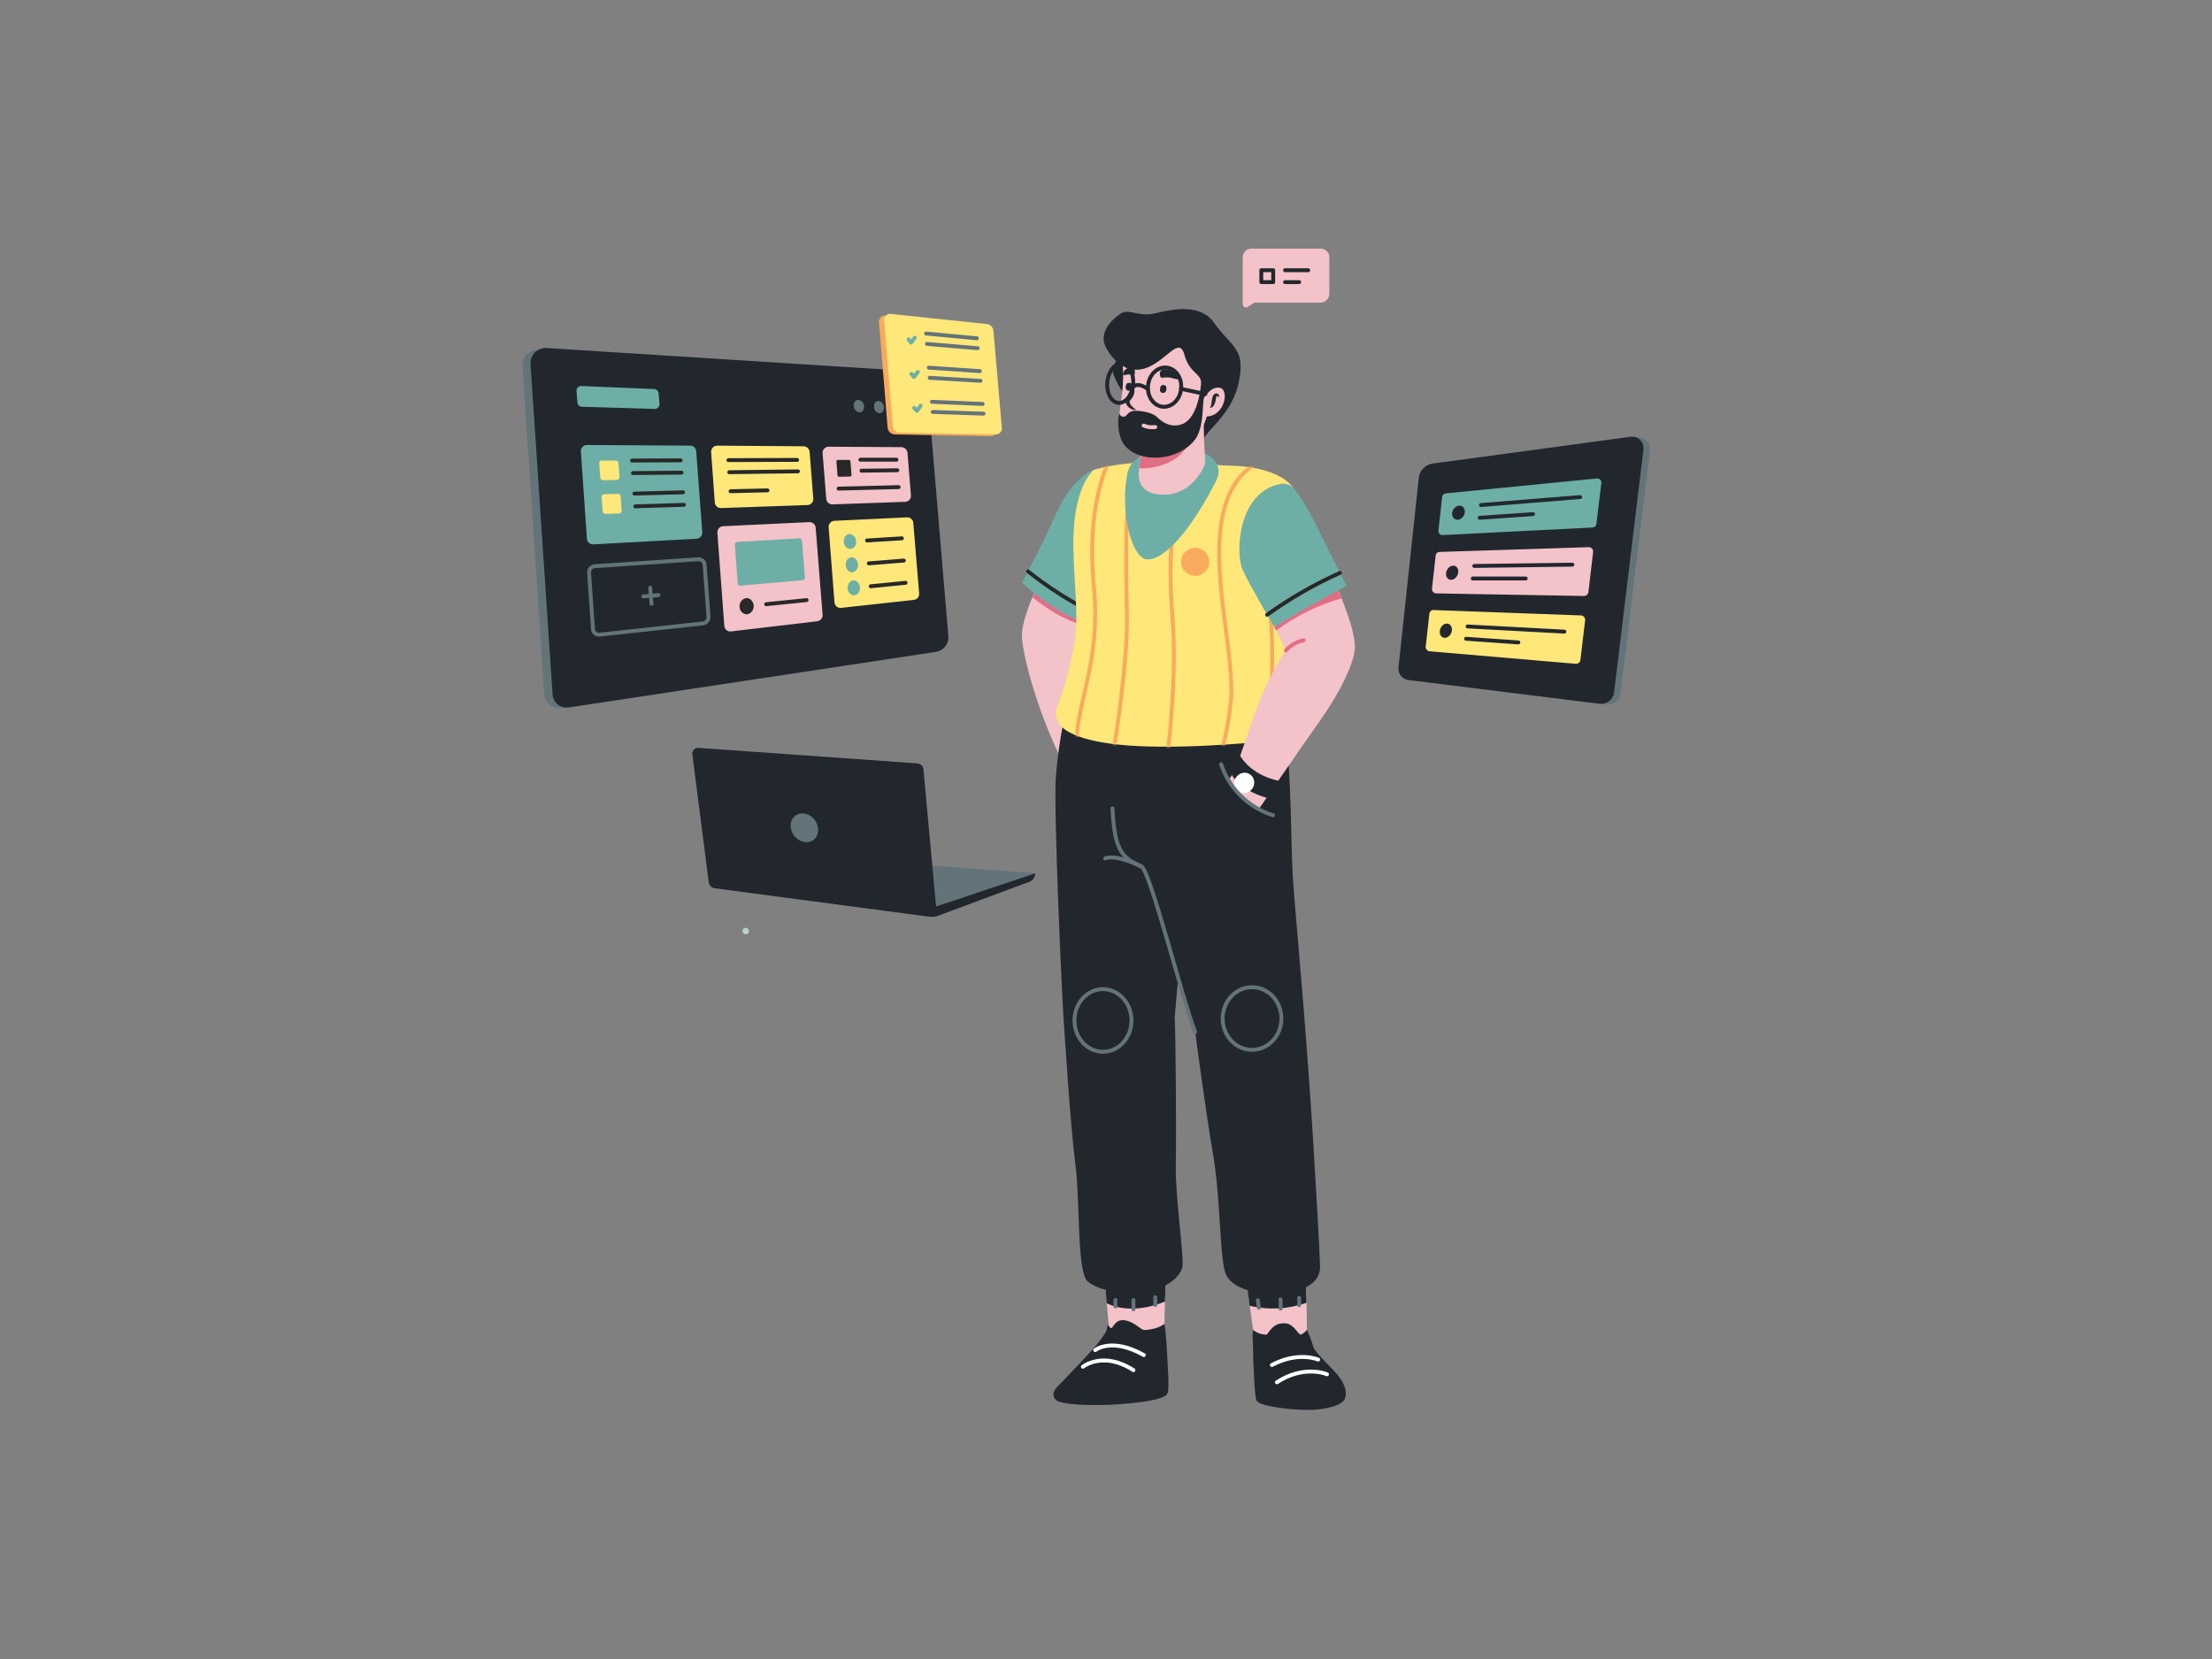 <svg width="1024" height="768" viewBox="0 0 1024 768" fill="none" xmlns="http://www.w3.org/2000/svg">
<rect x="0" y="0" width="1024" height="768" fill="#808080" stroke="none"/>
<path d="M345.2 432.5C346.028 432.5 346.7 431.828 346.7 431C346.7 430.172 346.028 429.5 345.2 429.5C344.372 429.5 343.7 430.172 343.7 431C343.7 431.828 344.372 432.5 345.2 432.5Z" fill="#B8D8C7"/>
<path d="M434.3 423.8L476.5 408.1C477.288 407.794 477.967 407.259 478.448 406.564C478.929 405.869 479.191 405.045 479.2 404.2L395.4 398.2L408.3 421.4L430.1 424.3C431.52 424.487 432.964 424.315 434.3 423.8Z" fill="#63737A"/>
<path d="M328.1 408.5L320.5 349.2C320.453 348.812 320.491 348.418 320.612 348.046C320.733 347.674 320.934 347.334 321.201 347.048C321.468 346.762 321.794 346.538 322.157 346.391C322.519 346.245 322.909 346.18 323.3 346.2L424.7 353.4C425.427 353.447 426.112 353.757 426.628 354.272C427.143 354.788 427.453 355.473 427.5 356.2L433.5 421.5C433.54 421.899 433.489 422.303 433.35 422.68C433.212 423.056 432.99 423.397 432.702 423.676C432.413 423.955 432.065 424.165 431.684 424.29C431.303 424.416 430.898 424.453 430.5 424.4L330.7 411.2C330.037 411.083 329.427 410.759 328.96 410.274C328.493 409.789 328.192 409.167 328.1 408.5Z" fill="#22272E"/>
<path d="M479.2 404.3C479.205 405.149 478.949 405.978 478.466 406.676C477.983 407.374 477.296 407.906 476.5 408.2L434.3 423.9C433.253 424.316 432.124 424.487 431 424.4C429.941 423.544 429.059 422.491 428.4 421.3L479.2 404.3Z" fill="#22272E"/>
<path d="M376.539 388.839C379.205 386.871 379.505 382.754 377.208 379.644C374.912 376.534 370.89 375.608 368.224 377.577C365.558 379.545 365.258 383.662 367.555 386.772C369.851 389.882 373.874 390.808 376.539 388.839Z" fill="#63737A"/>
<path d="M611.3 140.1H580.7L577.6 142.1C577.371 142.248 577.107 142.331 576.835 142.339C576.562 142.348 576.293 142.281 576.056 142.147C575.819 142.013 575.623 141.817 575.49 141.579C575.357 141.342 575.291 141.072 575.3 140.8V119.1C575.3 118.039 575.721 117.022 576.472 116.272C577.222 115.521 578.239 115.1 579.3 115.1H611.4C612.461 115.1 613.478 115.521 614.228 116.272C614.979 117.022 615.4 118.039 615.4 119.1V136C615.38 137.081 614.941 138.112 614.176 138.876C613.412 139.641 612.381 140.08 611.3 140.1Z" fill="#F4C2C9"/>
<path d="M594.9 125.1H605.6" stroke="#22272E" stroke-width="1.8" stroke-linecap="round" stroke-linejoin="round"/>
<path d="M594.9 130.6H601.4" stroke="#22272E" stroke-width="1.8" stroke-linecap="round" stroke-linejoin="round"/>
<path d="M589.4 125.1H583.9V130.6H589.4V125.1Z" stroke="#22272E" stroke-width="1.8" stroke-linecap="round" stroke-linejoin="round"/>
<path d="M428.5 302L259.5 327.6C258.608 327.738 257.696 327.689 256.824 327.456C255.952 327.223 255.137 326.812 254.432 326.248C253.727 325.684 253.147 324.979 252.728 324.179C252.309 323.379 252.061 322.501 252 321.6L241.9 169.4C241.83 168.41 241.974 167.417 242.321 166.488C242.668 165.558 243.211 164.714 243.913 164.013C244.614 163.311 245.458 162.768 246.388 162.421C247.317 162.074 248.31 161.93 249.3 162L418.6 172.8C420.152 172.897 421.619 173.545 422.737 174.626C423.855 175.708 424.551 177.152 424.7 178.7L434.4 294.6C434.507 296.345 433.963 298.068 432.874 299.435C431.784 300.802 430.225 301.716 428.5 302Z" fill="#63737A"/>
<path d="M433.1 301.8L263.3 327.5C262.408 327.638 261.496 327.589 260.624 327.356C259.752 327.123 258.937 326.712 258.232 326.148C257.527 325.584 256.947 324.879 256.528 324.079C256.109 323.279 255.861 322.401 255.8 321.5L245.6 168.6C245.525 167.596 245.668 166.588 246.019 165.644C246.369 164.7 246.919 163.843 247.631 163.131C248.343 162.419 249.2 161.869 250.144 161.519C251.088 161.168 252.096 161.025 253.1 161.1L423.1 171.9C424.667 172.003 426.145 172.665 427.265 173.766C428.385 174.868 429.071 176.335 429.2 177.9L439 294.3C439.195 296.074 438.687 297.854 437.583 299.256C436.48 300.659 434.87 301.572 433.1 301.8Z" fill="#22272E"/>
<path d="M322.4 249.4L274.6 252C273.872 252.033 273.161 251.779 272.619 251.293C272.076 250.807 271.746 250.127 271.7 249.4L268.9 209C268.878 208.617 268.934 208.234 269.065 207.873C269.195 207.513 269.398 207.182 269.659 206.902C269.921 206.622 270.237 206.397 270.587 206.242C270.938 206.087 271.317 206.005 271.7 206L319.5 206.3C320.212 206.288 320.901 206.553 321.423 207.037C321.944 207.522 322.259 208.189 322.3 208.9L325.1 246.4C325.124 246.775 325.073 247.152 324.95 247.507C324.827 247.862 324.634 248.189 324.382 248.469C324.13 248.748 323.825 248.975 323.485 249.135C323.145 249.295 322.776 249.385 322.4 249.4Z" fill="#6DAFA7"/>
<path d="M373.8 233.8L333.8 235.2C333.072 235.233 332.361 234.979 331.819 234.493C331.276 234.007 330.946 233.327 330.9 232.6L329.2 209.3C329.178 208.917 329.235 208.534 329.365 208.173C329.495 207.813 329.698 207.482 329.959 207.202C330.221 206.922 330.537 206.697 330.887 206.542C331.238 206.387 331.617 206.305 332 206.3L372 206.6C372.703 206.62 373.374 206.895 373.889 207.374C374.404 207.852 374.728 208.501 374.8 209.2L376.5 230.8C376.533 231.177 376.488 231.557 376.368 231.916C376.248 232.275 376.055 232.605 375.802 232.887C375.549 233.168 375.24 233.394 374.896 233.552C374.552 233.709 374.178 233.793 373.8 233.8Z" fill="#FFE779"/>
<path d="M419.1 232.3L385.4 233.5C384.672 233.533 383.961 233.279 383.419 232.793C382.876 232.307 382.546 231.627 382.5 230.9L380.8 209.8C380.778 209.417 380.835 209.034 380.965 208.673C381.095 208.313 381.298 207.982 381.559 207.702C381.821 207.422 382.137 207.197 382.487 207.042C382.838 206.887 383.217 206.805 383.6 206.8L417.3 207C418.003 207.02 418.674 207.295 419.189 207.774C419.704 208.252 420.028 208.901 420.1 209.6L421.7 229.3C421.737 229.67 421.698 230.043 421.586 230.398C421.474 230.752 421.29 231.08 421.047 231.36C420.803 231.641 420.505 231.87 420.17 232.031C419.836 232.193 419.471 232.284 419.1 232.3Z" fill="#F4C2C9"/>
<path d="M325.4 288.6L277.6 293.8C277.223 293.846 276.841 293.814 276.478 293.706C276.114 293.598 275.777 293.416 275.486 293.173C275.195 292.929 274.958 292.628 274.788 292.289C274.619 291.949 274.521 291.579 274.5 291.2L272.7 265.1C272.663 264.361 272.913 263.637 273.398 263.078C273.882 262.519 274.564 262.169 275.3 262.1L323.2 258.9C323.568 258.873 323.938 258.919 324.288 259.035C324.638 259.151 324.962 259.335 325.24 259.576C325.519 259.818 325.747 260.112 325.912 260.442C326.077 260.773 326.175 261.132 326.2 261.5L328 285.6C328.007 286.331 327.746 287.039 327.267 287.592C326.788 288.144 326.124 288.503 325.4 288.6Z" stroke="#63737A" stroke-width="1.8" stroke-linecap="round" stroke-linejoin="round"/>
<path d="M378.3 287.6L338.4 292.3C338.023 292.346 337.641 292.314 337.278 292.206C336.914 292.098 336.577 291.916 336.286 291.673C335.995 291.429 335.758 291.128 335.588 290.789C335.419 290.449 335.32 290.079 335.3 289.7L332.1 246.6C332.048 245.858 332.292 245.125 332.78 244.562C333.267 244 333.958 243.654 334.7 243.6L374.7 241.7C375.428 241.667 376.139 241.921 376.681 242.407C377.224 242.893 377.554 243.573 377.6 244.3L380.8 284.6C380.843 285.324 380.609 286.038 380.145 286.595C379.68 287.153 379.02 287.512 378.3 287.6Z" fill="#F4C2C9"/>
<path d="M370 249.2L341.3 250.9C341.138 250.899 340.977 250.934 340.829 251.002C340.682 251.07 340.551 251.169 340.446 251.293C340.341 251.417 340.265 251.562 340.222 251.719C340.18 251.876 340.172 252.04 340.2 252.2L341.5 270C341.507 270.16 341.547 270.316 341.618 270.46C341.688 270.603 341.788 270.731 341.91 270.834C342.032 270.937 342.174 271.014 342.327 271.06C342.48 271.106 342.641 271.119 342.8 271.1L371.5 268.6C371.66 268.593 371.816 268.553 371.96 268.482C372.103 268.412 372.231 268.313 372.334 268.19C372.437 268.068 372.514 267.926 372.56 267.773C372.606 267.62 372.619 267.459 372.6 267.3L371.3 250.3C371.238 249.998 371.076 249.725 370.84 249.526C370.604 249.326 370.309 249.212 370 249.2Z" fill="#6DAFA7"/>
<path d="M423.1 277.7L389.4 281.4C389.023 281.446 388.641 281.414 388.278 281.306C387.914 281.198 387.577 281.016 387.286 280.773C386.995 280.529 386.758 280.228 386.588 279.889C386.419 279.549 386.32 279.179 386.3 278.8L383.6 244.1C383.548 243.358 383.792 242.625 384.28 242.062C384.767 241.5 385.458 241.154 386.2 241.1L419.9 239.5C420.628 239.467 421.339 239.721 421.881 240.207C422.424 240.693 422.754 241.373 422.8 242.1L425.5 274.7C425.542 275.055 425.512 275.415 425.414 275.758C425.316 276.102 425.15 276.422 424.927 276.701C424.703 276.98 424.427 277.212 424.113 277.384C423.8 277.555 423.455 277.663 423.1 277.7Z" fill="#FFE779"/>
<path d="M301 272.1L301.6 279.5" stroke="#63737A" stroke-width="1.8" stroke-linecap="round" stroke-linejoin="round"/>
<path d="M297.8 276.1L304.8 275.5" stroke="#63737A" stroke-width="1.8" stroke-linecap="round" stroke-linejoin="round"/>
<path d="M348.9 280.3C348.7 278.3 347.2 276.7 345.4 276.9C344.465 277.06 343.63 277.577 343.07 278.342C342.51 279.108 342.27 280.061 342.4 281C342.408 281.461 342.507 281.916 342.694 282.339C342.88 282.761 343.148 283.142 343.484 283.458C343.819 283.775 344.215 284.022 344.647 284.183C345.079 284.345 345.539 284.419 346 284.4C346.891 284.171 347.672 283.633 348.203 282.882C348.734 282.131 348.981 281.216 348.9 280.3Z" fill="#282828"/>
<path d="M354.7 279.7L373.4 277.8" stroke="#282828" stroke-width="1.8" stroke-linecap="round" stroke-linejoin="round"/>
<path d="M396.3 250.5C396.285 249.663 395.96 248.862 395.387 248.252C394.814 247.642 394.034 247.267 393.2 247.2C391.6 247.3 390.5 248.9 390.6 250.8C390.7 252.7 392.1 254.2 393.7 254.1C395.3 254 396.5 252.4 396.3 250.5Z" fill="#6DAFA7"/>
<path d="M401.4 250.2L417.5 249.2" stroke="#282828" stroke-width="1.8" stroke-linecap="round" stroke-linejoin="round"/>
<path d="M397.2 261.2C397 259.3 395.7 257.9 394.1 258C392.5 258.1 391.4 259.8 391.5 261.7C391.6 263.6 393.1 265.1 394.6 264.9C395.431 264.746 396.169 264.273 396.656 263.581C397.142 262.889 397.337 262.034 397.2 261.2Z" fill="#6DAFA7"/>
<path d="M402.2 260.8L418.4 259.5" stroke="#282828" stroke-width="1.8" stroke-linecap="round" stroke-linejoin="round"/>
<path d="M398.1 271.9C397.9 270 396.6 268.6 395 268.7C393.4 268.8 392.3 270.5 392.4 272.4C392.5 274.3 394 275.7 395.5 275.6C396.322 275.428 397.048 274.95 397.53 274.263C398.013 273.576 398.217 272.731 398.1 271.9Z" fill="#6DAFA7"/>
<path d="M403.1 271.4L419.2 269.8" stroke="#282828" stroke-width="1.8" stroke-linecap="round" stroke-linejoin="round"/>
<path d="M285.6 222.2L279.1 222.3C278.803 222.284 278.522 222.166 278.303 221.965C278.084 221.765 277.941 221.494 277.9 221.2L277.4 214.4C277.394 214.241 277.422 214.082 277.48 213.934C277.538 213.786 277.626 213.652 277.739 213.539C277.852 213.426 277.986 213.338 278.134 213.28C278.282 213.222 278.441 213.194 278.6 213.2H285.1C285.397 213.216 285.678 213.334 285.897 213.535C286.116 213.735 286.259 214.006 286.3 214.3L286.8 221C286.762 221.305 286.624 221.589 286.406 221.806C286.189 222.024 285.905 222.162 285.6 222.2Z" fill="#FFE779"/>
<path d="M292.6 213.2L315.1 213.1" stroke="#282828" stroke-width="1.8" stroke-linecap="round" stroke-linejoin="round"/>
<path d="M293 219L315.5 218.8" stroke="#282828" stroke-width="1.8" stroke-linecap="round" stroke-linejoin="round"/>
<path d="M393.5 220.6L388.4 220.7C388.238 220.677 388.087 220.608 387.963 220.502C387.839 220.395 387.748 220.256 387.7 220.1L387.2 213.6C387.197 213.507 387.213 213.415 387.248 213.329C387.282 213.243 387.333 213.164 387.399 213.099C387.464 213.033 387.543 212.982 387.629 212.948C387.715 212.913 387.807 212.897 387.9 212.9H393C393.162 212.923 393.313 212.992 393.437 213.098C393.561 213.205 393.652 213.344 393.7 213.5L394.2 219.9C394.188 220.082 394.111 220.253 393.982 220.382C393.853 220.511 393.682 220.588 393.5 220.6Z" fill="#282828"/>
<path d="M398.3 212.8H415" stroke="#282828" stroke-width="1.8" stroke-linecap="round" stroke-linejoin="round"/>
<path d="M398.8 217.9L415.4 217.7" stroke="#282828" stroke-width="1.8" stroke-linecap="round" stroke-linejoin="round"/>
<path d="M388.2 226.2L416 225.5" stroke="#282828" stroke-width="1.8" stroke-linecap="round" stroke-linejoin="round"/>
<path d="M286.7 237.7L280.2 237.9C279.898 237.901 279.607 237.788 279.385 237.585C279.163 237.381 279.025 237.101 279 236.8L278.5 230C278.491 229.848 278.512 229.696 278.562 229.553C278.613 229.41 278.692 229.278 278.795 229.166C278.898 229.054 279.022 228.964 279.16 228.901C279.298 228.838 279.448 228.804 279.6 228.8L286.1 228.6C286.397 228.616 286.678 228.734 286.897 228.935C287.116 229.135 287.259 229.406 287.3 229.7L287.8 236.4C287.82 236.717 287.716 237.029 287.511 237.271C287.306 237.513 287.016 237.667 286.7 237.7Z" fill="#FFE779"/>
<path d="M293.7 228.5L316.2 227.9" stroke="#282828" stroke-width="1.8" stroke-linecap="round" stroke-linejoin="round"/>
<path d="M294.1 234.4L316.6 233.7" stroke="#282828" stroke-width="1.8" stroke-linecap="round" stroke-linejoin="round"/>
<path d="M303.1 189.3L269.4 188.3C268.864 188.287 268.353 188.074 267.964 187.705C267.576 187.335 267.34 186.834 267.3 186.3L266.9 181C266.876 180.7 266.915 180.399 267.016 180.116C267.117 179.832 267.276 179.574 267.484 179.356C267.692 179.139 267.943 178.968 268.222 178.855C268.5 178.742 268.8 178.689 269.1 178.7L302.8 180.1C303.336 180.113 303.847 180.326 304.236 180.695C304.624 181.065 304.86 181.566 304.9 182.1L305.3 187C305.316 187.298 305.272 187.596 305.168 187.876C305.065 188.156 304.905 188.411 304.699 188.627C304.492 188.843 304.244 189.014 303.969 189.129C303.694 189.245 303.398 189.303 303.1 189.3Z" fill="#6DAFA7"/>
<path d="M337.2 213L369 212.9" stroke="#282828" stroke-width="1.8" stroke-linecap="round" stroke-linejoin="round"/>
<path d="M337.6 218.6L369.4 218.2" stroke="#282828" stroke-width="1.8" stroke-linecap="round" stroke-linejoin="round"/>
<path d="M338.2 227.4L355.3 227" stroke="#282828" stroke-width="1.8" stroke-linecap="round" stroke-linejoin="round"/>
<path d="M418.1 188.8C418.086 188.101 417.829 187.429 417.373 186.899C416.916 186.37 416.289 186.016 415.6 185.9C414.4 185.8 413.4 187.1 413.6 188.6C413.582 189.308 413.828 189.996 414.291 190.532C414.753 191.068 415.398 191.413 416.1 191.5C417.3 191.6 418.2 190.3 418.1 188.8Z" fill="#63737A"/>
<path d="M409.2 188.5C409.198 187.798 408.945 187.119 408.487 186.587C408.028 186.055 407.394 185.705 406.7 185.6C405.4 185.5 404.5 186.8 404.6 188.4C404.603 189.118 404.869 189.81 405.348 190.345C405.828 190.879 406.487 191.219 407.2 191.3C408.4 191.3 409.3 190 409.2 188.5Z" fill="#63737A"/>
<path d="M400 188.1C399.98 187.376 399.711 186.682 399.236 186.135C398.762 185.588 398.113 185.222 397.4 185.1C396.1 185 395.1 186.3 395.2 187.9C395.22 188.624 395.489 189.318 395.964 189.865C396.438 190.412 397.087 190.778 397.8 190.9C399.2 191 400.1 189.7 400 188.1Z" fill="#63737A"/>
<path d="M458.7 201.9L414.3 201.1C413.432 201.102 412.596 200.771 411.964 200.176C411.332 199.581 410.951 198.767 410.9 197.9L406.9 149C406.875 148.613 406.933 148.225 407.07 147.861C407.207 147.498 407.42 147.168 407.694 146.894C407.968 146.62 408.298 146.407 408.661 146.27C409.025 146.133 409.413 146.075 409.8 146.1L454.4 150.8C455.213 150.877 455.972 151.242 456.54 151.828C457.109 152.415 457.449 153.185 457.5 154L461.4 198.9C461.441 199.279 461.401 199.662 461.284 200.024C461.167 200.386 460.975 200.72 460.72 201.003C460.465 201.286 460.154 201.512 459.806 201.667C459.458 201.821 459.081 201.901 458.7 201.9Z" fill="#F8AB5D"/>
<path d="M461.1 201.1L416.7 200.3C415.832 200.302 414.996 199.971 414.364 199.376C413.732 198.781 413.351 197.967 413.3 197.1L409.3 148.2C409.275 147.813 409.333 147.425 409.47 147.061C409.607 146.698 409.82 146.368 410.094 146.094C410.368 145.82 410.698 145.607 411.061 145.47C411.425 145.333 411.813 145.275 412.2 145.3L456.8 150C457.613 150.077 458.372 150.442 458.94 151.028C459.509 151.615 459.849 152.385 459.9 153.2L463.8 198.1C463.831 198.477 463.786 198.856 463.665 199.214C463.544 199.573 463.351 199.903 463.099 200.184C462.846 200.465 462.538 200.691 462.194 200.849C461.85 201.006 461.478 201.092 461.1 201.1Z" fill="#FFE779"/>
<path d="M428.7 154.4L452.2 156.6" stroke="#63737A" stroke-width="1.8" stroke-linecap="round" stroke-linejoin="round"/>
<path d="M429.1 159.2L452.6 161.2" stroke="#63737A" stroke-width="1.8" stroke-linecap="round" stroke-linejoin="round"/>
<path d="M430 170.2L453.6 171.8" stroke="#63737A" stroke-width="1.8" stroke-linecap="round" stroke-linejoin="round"/>
<path d="M430.4 174.9L453.9 176.3" stroke="#63737A" stroke-width="1.8" stroke-linecap="round" stroke-linejoin="round"/>
<path d="M431.4 186L454.9 187" stroke="#63737A" stroke-width="1.8" stroke-linecap="round" stroke-linejoin="round"/>
<path d="M431.8 190.7L455.3 191.5" stroke="#63737A" stroke-width="1.8" stroke-linecap="round" stroke-linejoin="round"/>
<path d="M420.6 157.1L421.8 158.6L423.5 156.3" stroke="#6DAFA7" stroke-width="1.8" stroke-linecap="round" stroke-linejoin="round"/>
<path d="M421.9 173.1L423.1 174.5L424.9 172.2" stroke="#6DAFA7" stroke-width="1.8" stroke-linecap="round" stroke-linejoin="round"/>
<path d="M423.2 188.8L424.5 190.2L426.2 187.8" stroke="#6DAFA7" stroke-width="1.8" stroke-linecap="round" stroke-linejoin="round"/>
<path d="M479.8 272.2C479.8 272.2 473.6 285.1 473.1 293.3C472.6 301.5 481.3 334.4 495.5 359.5C495.5 359.5 508.9 355.1 508.9 351C508.9 346.9 501 298.4 501.5 297C502 295.6 507.5 285.3 507.5 280.9C507.5 276.5 481.9 267.4 479.8 272.2Z" fill="#F4C2C9"/>
<path d="M507.5 280.9C507.5 276.5 482 267.4 479.9 272.2C479.9 272.2 479.1 274 478 276.6C486.1 282.9 494.8 288.3 504.7 290.1C506.1 286.9 507.5 283.1 507.5 280.9Z" fill="#E26E85"/>
<path d="M506.4 217.4C506.4 217.4 496.4 220.8 488.8 238C481.2 255.2 473.1 269.6 473.1 269.6C473.1 269.6 485.6 282 501.6 288.3C517.6 294.8 518.2 219 506.4 217.4Z" fill="#6DAFA7"/>
<path d="M475.9 264.5C475.9 264.5 493 278.5 508.9 284.6" stroke="#282828" stroke-width="1.8" stroke-linecap="round" stroke-linejoin="round"/>
<path d="M539.8 590.4C539.8 590.4 538.9 611.4 539.1 613.4C539.3 615.4 532.1 619.7 523.2 619.4C514.3 619.1 513.5 616.5 513.5 616.5C513.5 616.5 511.5 593.8 511.3 590.6C511.1 587.4 538 586.1 539.8 590.4Z" fill="#F4C2C9"/>
<path d="M539.3 602.5C539.5 596.5 539.8 590.4 539.8 590.4C538 586.1 511.1 587.4 511.3 590.6C511.4 592.1 511.9 597.7 512.3 603.3C520.2 607.2 530.6 606.2 539.3 602.5Z" fill="#22272E"/>
<path d="M539.1 612.8C539.1 612.8 539.9 618.7 540.2 625.1C540.5 631.5 541.5 643.2 540.4 645.2C539.3 647.2 533.2 648.9 518.9 650C504.6 651.1 491.4 650.1 489.1 648.3C486.8 646.5 487.5 643.8 489.7 641.7C491.9 639.6 500.6 630.3 504.2 626.5C508.9 621.5 512.3 616.4 512.3 615.8C512.6 613.4 513.1 613.4 513.1 613.4C513.1 613.4 513.7 614.9 514.5 614.8C515.3 614.7 516.4 610.2 521.2 611.3C526 612.4 528 615.7 529.8 615.7C531.6 615.7 536.5 615 539.1 612.8Z" fill="#22272E"/>
<path d="M577.3 594.6C577.3 594.6 580 616.2 580.5 617.5C581 618.8 586 622.4 593.8 622C601.6 621.6 604.6 619.3 604.9 618.8C605.2 618.3 604.7 593.6 604.5 592C604.3 590.4 579.1 590.8 577.3 594.6Z" fill="#F4C2C9"/>
<path d="M604.8 603.1C604.7 597.6 604.5 592.5 604.4 591.8C604.1 590.2 579.1 590.7 577.2 594.5C577.2 594.5 577.8 599.3 578.5 604.5C587.22 606.555 596.347 606.069 604.8 603.1Z" fill="#22272E"/>
<path d="M580.1 615.6C579.884 617.157 579.817 618.731 579.9 620.3C580 621.6 580.1 623.4 580.1 625.6C580.2 630.2 580.6 646.1 581.7 648.4C582.8 650.7 595.4 652.6 604.9 652.7C614.4 652.8 621.4 650.3 622.5 647.7C623.6 645.1 623 641.3 619.7 637.1C616.4 632.9 608.8 626.4 607.9 623.3C607.158 620.654 606.188 618.078 605 615.6C604.314 616.563 603.381 617.322 602.3 617.8C601 618.2 599.1 612.8 595 612.6C590.9 612.4 589.1 614 586.5 617.8C584.163 617.917 581.871 617.129 580.1 615.6Z" fill="#22272E"/>
<path d="M492.4 333.8C490.681 342.252 489.479 350.801 488.8 359.4C487.6 374.1 491.8 465.2 492.4 472.3C493 479.4 495.3 519.9 497.9 539.6C500 555.8 498.5 588.5 503.4 593.1C508.3 597.7 523.3 600.2 532.6 597.7C541.9 595.2 546.2 590.6 547.3 586.8C548.4 583 544 554.1 544.3 539.4C544.6 524.7 544.3 481.3 543.8 471C543.8 471 547.9 418.4 552.8 406.4C557.7 394.4 564.8 350.2 551.2 337.4C537.4 324.6 493.6 331.7 492.4 333.8Z" fill="#22272E"/>
<path d="M514.3 339.6C514.3 339.6 514.2 359.4 515 374.2C515.145 378.699 515.646 383.18 516.5 387.6C519 398 524.4 398.8 528.5 401.2C532.6 403.6 547.3 462.5 553.3 477.8C553.3 477.8 557.9 513 561.5 534C565.1 555 564.5 580.4 567.2 589.1C569.9 597.8 585.7 599.5 593.4 598.8C601.1 598.1 611.4 595.1 611.1 586.1C610.8 577.1 609.3 551.5 608 529.7C606.7 507.9 604.2 475.4 603.6 467.8C603.6 467.8 600.6 431.8 599 413.3C597.4 394.8 598.3 375.9 595.9 344C593.3 312 514.2 321.8 514.3 339.6Z" fill="#22272E"/>
<path d="M515 374.2C515.145 378.699 515.646 383.18 516.5 387.6C519 398 524.4 398.8 528.5 401.2C532.6 403.6 547.3 462.5 553.3 477.8" stroke="#63737A" stroke-width="1.8" stroke-linecap="round" stroke-linejoin="round"/>
<path d="M528.5 401.2C528.5 401.2 516.8 395.2 511.6 397.4" stroke="#63737A" stroke-width="1.8" stroke-linecap="round" stroke-linejoin="round"/>
<path d="M510.6 486.9C517.89 486.9 523.8 480.408 523.8 472.4C523.8 464.392 517.89 457.9 510.6 457.9C503.31 457.9 497.4 464.392 497.4 472.4C497.4 480.408 503.31 486.9 510.6 486.9Z" stroke="#63737A" stroke-width="1.8" stroke-linecap="round" stroke-linejoin="round"/>
<path d="M579.6 486C587.111 486 593.2 479.508 593.2 471.5C593.2 463.492 587.111 457 579.6 457C572.089 457 566 463.492 566 471.5C566 479.508 572.089 486 579.6 486Z" stroke="#63737A" stroke-width="1.8" stroke-linecap="round" stroke-linejoin="round"/>
<path d="M516.4 604.8C516.242 603.806 516.242 602.794 516.4 601.8" stroke="#63737A" stroke-width="1.8" stroke-linecap="round" stroke-linejoin="round"/>
<path d="M524.7 606.1V601.8" stroke="#63737A" stroke-width="1.8" stroke-linecap="round" stroke-linejoin="round"/>
<path d="M534.8 604.1C534.8 604.1 534.9 601.6 534.8 600.5" stroke="#63737A" stroke-width="1.8" stroke-linecap="round" stroke-linejoin="round"/>
<path d="M582.8 605.4C582.8 605.4 582.3 602.7 582.3 601.9" stroke="#63737A" stroke-width="1.8" stroke-linecap="round" stroke-linejoin="round"/>
<path d="M592.8 605.8C592.902 604.368 592.902 602.932 592.8 601.5" stroke="#63737A" stroke-width="1.8" stroke-linecap="round" stroke-linejoin="round"/>
<path d="M601.4 604.2C601.506 603.069 601.506 601.931 601.4 600.8" stroke="#63737A" stroke-width="1.8" stroke-linecap="round" stroke-linejoin="round"/>
<path d="M507 625C507 625 514.6 618.9 529.5 627.3" stroke="white" stroke-width="1.8" stroke-linecap="round" stroke-linejoin="round"/>
<path d="M501.3 632.7C501.3 632.7 510.7 625.2 524.7 634.3" stroke="white" stroke-width="1.8" stroke-linecap="round" stroke-linejoin="round"/>
<path d="M610.2 629.4C610.2 629.4 601.1 625.4 588.8 631.9" stroke="white" stroke-width="1.8" stroke-linecap="round" stroke-linejoin="round"/>
<path d="M614.3 636.2C614.3 636.2 603.8 631.6 591.1 639.9" stroke="white" stroke-width="1.8" stroke-linecap="round" stroke-linejoin="round"/>
<path d="M554.8 213.9C554.8 213.9 559.8 215.4 570.4 215.6C581 215.8 593.1 218.9 597.8 224.8C602.5 230.7 604 274.2 603.3 293.9C602.6 313.6 588.5 342.9 588.5 342.9C588.5 342.9 554.8 346.7 527.2 345.4C499.6 344.1 493 338 491.1 336.1C489.2 334.2 488.1 329.6 489.2 327.6C490.3 325.6 495.7 310.1 497.7 295.2C499.7 280.3 495.5 259.5 497.4 241.2C499.3 222.9 506.4 217.5 506.4 217.5C506.4 217.5 515.3 214.5 530.7 214C538.726 213.555 546.77 213.522 554.8 213.9Z" fill="#FFE779"/>
<mask id="mask0_1_2" style="mask-type:luminance" maskUnits="userSpaceOnUse" x="488" y="213" width="116" height="133">
<path d="M554.8 213.9C554.8 213.9 559.8 215.4 570.4 215.6C581 215.8 593.1 218.9 597.8 224.8C602.5 230.7 604 274.2 603.3 293.9C602.6 313.6 588.5 342.9 588.5 342.9C588.5 342.9 554.8 346.7 527.2 345.4C499.6 344.1 493 338 491.1 336.1C489.2 334.2 488.1 329.6 489.2 327.6C490.3 325.6 495.7 310.1 497.7 295.2C499.7 280.3 495.5 259.5 497.4 241.2C499.3 222.9 506.4 217.5 506.4 217.5C506.4 217.5 515.3 214.5 530.7 214C538.726 213.555 546.77 213.522 554.8 213.9Z" fill="white"/>
</mask>
<g mask="url(#mask0_1_2)">
<path d="M515.2 209.9C515.2 209.9 502.3 229.7 506.4 271.4C510.5 313.1 492.5 334.6 500.7 353.8" stroke="#F8AB5D" stroke-width="1.8" stroke-linecap="round" stroke-linejoin="round"/>
<path d="M584.9 213.6C584.9 213.6 569.2 216.2 565.3 242.7C561.4 269.2 571.7 304.6 569.8 324.5C567.9 344.4 562.6 356.1 562.6 356.1" stroke="#F8AB5D" stroke-width="1.8" stroke-linecap="round" stroke-linejoin="round"/>
<path d="M586.6 349.7C586.6 349.7 591.9 299.8 586.6 272.2C581.3 244.6 593.3 220.6 606.8 223.9" stroke="#F8AB5D" stroke-width="1.8" stroke-linecap="round" stroke-linejoin="round"/>
<path d="M540.2 351.8C540.2 351.8 544.6 319.4 543.1 290.4C542.5 279.5 536.2 226 559.5 209.1" stroke="#F8AB5D" stroke-width="1.8" stroke-linecap="round" stroke-linejoin="round"/>
<path d="M515.2 349.7C515.2 349.7 522.1 308.9 521.7 284.9C521.3 260.9 519.3 210.1 531.4 201.9" stroke="#F8AB5D" stroke-width="1.8" stroke-linecap="round" stroke-linejoin="round"/>
</g>
<path d="M553.3 266.6C556.89 266.6 559.8 263.69 559.8 260.1C559.8 256.51 556.89 253.6 553.3 253.6C549.71 253.6 546.8 256.51 546.8 260.1C546.8 263.69 549.71 266.6 553.3 266.6Z" fill="#F8AB5D"/>
<path d="M531.5 210.1C528.8 210.2 526.7 211.8 524.8 213.7C523.426 215.039 522.456 216.737 522 218.6C518.2 237 524 259.2 531.4 259C540.7 258.7 553.2 241.8 563 222.6C567 214.7 559.3 209.2 554.8 209.2C551.3 209.1 537.1 209.8 531.5 210.1Z" fill="#6DAFA7"/>
<path d="M574.2 171.2C573.953 176.867 572.341 182.39 569.5 187.3C564.8 195.3 559.1 199.5 557.2 203.1C555.3 206.7 555.8 197.3 557.2 192.8C558.6 188.3 566.9 164.3 574.2 171.2Z" fill="#22272E"/>
<path d="M529.4 201.6C529.4 201.6 528.3 211.3 527.6 215C526.9 218.7 525.3 228.4 537.7 229C548.8 229.6 554.8 221 557 216.8C557.686 215.547 557.998 214.125 557.9 212.7C557.6 208.3 557 197.5 557.3 188.7C557.7 177.5 529.4 193.7 529.4 201.6Z" fill="#F4C2C9"/>
<path d="M551.4 202.3C545.5 207 536.8 209.2 528.6 208C528.3 210.6 527.9 213.4 527.6 215C527.5 215.5 527.4 216.1 527.3 216.8C537.4 217.3 548.9 212.3 551.4 202.3Z" fill="#E26E85"/>
<path d="M517.6 165.6C517.6 165.6 514.9 169.5 515.3 172.5C515.7 175.5 521.4 185.6 524.3 185.3C527.2 185 530.2 172.6 526.8 168.5C523.4 164.4 518.7 163.7 517.6 165.6Z" fill="#22272E"/>
<path d="M519.9 171.3C520.023 176.32 519.688 181.341 518.9 186.3C517.6 194.3 516.7 206.3 528.6 209.6C540.5 212.9 554.5 208.4 558.9 192C563.3 175.6 566.5 159 551.3 154.2C536.1 149.4 518.1 155.6 519.9 171.3Z" fill="#F4C2C9"/>
<path d="M525 179.3C525.281 180.494 525.212 181.744 524.8 182.9C524.6 183.484 524.295 184.026 523.9 184.5C523.725 184.754 523.524 184.989 523.3 185.2C523.2 185.3 523.1 185.5 523 185.6C522.9 185.892 522.9 186.208 523 186.5C523.157 186.94 523.394 187.347 523.7 187.7C524.38 188.526 525.191 189.236 526.1 189.8C524.867 189.884 523.65 189.49 522.7 188.7C522.14 188.284 521.693 187.734 521.4 187.1C521.227 186.741 521.137 186.348 521.137 185.95C521.137 185.552 521.227 185.159 521.4 184.8C521.549 184.443 521.791 184.133 522.1 183.9C522.3 183.7 522.5 183.6 522.6 183.4C522.932 183.025 523.233 182.623 523.5 182.2C524.118 181.299 524.622 180.325 525 179.3Z" fill="#22272E"/>
<path d="M558.3 183.9C557.125 181.765 556.377 179.421 556.1 177C555.5 172.4 550.6 172.7 548.3 164.2C546 155.7 540.4 166.2 531.5 170C522.6 173.8 515.6 167.7 512 160.9C508.4 154.1 514.5 148.1 518.6 145.3C522.7 142.5 527 147 535 145C543 143 555.9 140.5 562.1 149.5C568.3 158.5 574.7 160.7 574.3 170.5C573.9 180.3 562.4 191.2 561.7 191.3C561 191.4 558.3 183.9 558.3 183.9Z" fill="#22272E"/>
<path d="M537.2 174.5C536.9 173.7 536.6 172.2 537.7 171.4C538.8 170.6 541.3 170.9 543.7 172.4C545.8 173.7 546.4 175.8 545 175.6C543.6 175.4 542.5 174.8 540.8 174.7C539.1 174.6 537.5 175.2 537.2 174.5Z" fill="#22272E"/>
<path d="M525.2 173.4C525.369 172.925 525.43 172.418 525.378 171.916C525.326 171.414 525.163 170.931 524.9 170.5C524.3 169.7 522.7 169.8 521.2 170.9C519.9 171.9 519.5 173.8 520.4 173.7C521.246 173.454 522.12 173.32 523 173.3C524.1 173.4 525 174 525.2 173.4Z" fill="#22272E"/>
<path d="M518.3 191.4C518.3 191.4 518.2 192.6 519.9 192.9C521.6 193.2 521.8 190.6 524.7 190.2C526.5 190 532.8 190.5 535.4 192.9C538 195.3 541.6 198.1 546.8 196.5C552 194.9 555.1 187.6 556.1 177C557 167.3 560.6 176.7 560.6 179C560.6 180.6 559.1 178.3 557.3 184.8C556.5 187.7 557.3 195.9 554.2 201.9C551.8 206.5 545.1 211.2 536.6 211.8C528.1 212.4 521.1 208.9 519 203.3C516.9 197.9 517.7 191.8 518.3 191.4Z" fill="#22272E"/>
<path d="M522.4 180.9C522.784 180.939 523.169 180.824 523.469 180.581C523.769 180.337 523.96 179.984 524 179.6L524.1 178.8C524.139 178.416 524.024 178.031 523.781 177.731C523.537 177.431 523.184 177.24 522.8 177.2C522.416 177.161 522.031 177.276 521.731 177.519C521.431 177.763 521.24 178.116 521.2 178.5L521.1 179.3C521.061 179.684 521.176 180.069 521.419 180.369C521.663 180.669 522.016 180.86 522.4 180.9Z" fill="#22272E"/>
<path d="M538.3 181.9C538.684 181.939 539.069 181.824 539.369 181.581C539.669 181.337 539.86 180.984 539.9 180.6L540 179.8C540.039 179.416 539.924 179.031 539.681 178.731C539.437 178.431 539.084 178.24 538.7 178.2C538.316 178.161 537.931 178.276 537.631 178.519C537.331 178.763 537.14 179.116 537.1 179.5L537 180.3C536.964 180.493 536.97 180.691 537.018 180.882C537.066 181.072 537.155 181.249 537.279 181.402C537.403 181.554 537.558 181.677 537.734 181.763C537.911 181.85 538.104 181.896 538.3 181.9Z" fill="#22272E"/>
<path d="M557.2 184.8C557.2 184.8 559.9 178.8 564.6 179.5C569.3 180.2 567 192.9 558.3 192.8" fill="#F4C2C9"/>
<path d="M564.3 184C564.063 183.735 563.794 183.5 563.5 183.3C563.2 183.2 563.3 183.4 563.1 183.5C563.1 183.6 562.9 184.4 562.8 185.1C562.705 185.87 562.468 186.616 562.1 187.3C561.926 187.726 561.652 188.104 561.3 188.4C561.123 188.55 560.908 188.648 560.678 188.683C560.449 188.718 560.214 188.69 560 188.6C560.153 188.52 560.287 188.406 560.391 188.268C560.494 188.13 560.566 187.97 560.6 187.8C560.7 187.5 560.7 187.2 560.8 186.9C560.857 186.161 560.958 185.427 561.1 184.7L561.4 183.5L561.7 182.9C561.8 182.8 561.8 182.7 562 182.6C562.2 182.5 562.3 182.4 562.4 182.3C562.68 182.164 562.989 182.096 563.3 182.1C563.611 182.181 563.89 182.356 564.1 182.6C564.226 182.808 564.308 183.039 564.342 183.28C564.377 183.52 564.362 183.765 564.3 184Z" fill="#22272E"/>
<path d="M529.4 197C531.106 197.708 532.97 197.95 534.8 197.7" stroke="#F4C2C9" stroke-width="1.8" stroke-linecap="round" stroke-linejoin="round"/>
<path d="M524.546 178.008C525.023 173.005 522.736 168.694 519.437 168.379C516.139 168.064 513.077 171.865 512.6 176.868C512.123 181.871 514.41 186.182 517.709 186.497C521.007 186.812 524.068 183.011 524.546 178.008Z" stroke="#22272E" stroke-width="1.8" stroke-linecap="round" stroke-linejoin="round"/>
<path d="M546.782 179.952C547.259 174.949 544.214 170.566 539.981 170.162C535.748 169.758 531.929 173.487 531.451 178.49C530.974 183.493 534.019 187.876 538.252 188.28C542.486 188.684 546.305 184.955 546.782 179.952Z" stroke="#22272E" stroke-width="1.8" stroke-linecap="round" stroke-linejoin="round"/>
<path d="M524.3 179.5C524.3 179.5 526 176.3 531.4 180.1" stroke="#22272E" stroke-width="1.8" stroke-linecap="round" stroke-linejoin="round"/>
<path d="M546.7 180L558 182.4" stroke="#22272E" stroke-width="1.8" stroke-linecap="round" stroke-linejoin="round"/>
<path d="M590 290.4L595.3 301.1C595.3 301.1 589.7 308.7 583.7 323.1C577.7 337.5 573.3 355.3 569.2 360.4C569.2 360.4 573.2 370 583 374.2C583 374.2 602.1 346.2 610.8 334C619.5 321.8 627.8 306.2 627.2 298.4C626.3 286.9 617.6 269.9 616.8 265.3C616 260.7 590.2 277.1 590 290.4Z" fill="#F4C2C9"/>
<path d="M616.7 265.3C616 260.8 590.2 277.1 590 290.4L590.8 291.9C599.895 285.168 610.124 280.122 621 277C618.9 271.8 617 267.3 616.7 265.3Z" fill="#E26E85"/>
<path d="M574.2 350C575.6 352.4 580.4 358.8 591.6 361.4C591.684 361.416 591.763 361.453 591.829 361.509C591.894 361.564 591.945 361.635 591.975 361.716C592.005 361.796 592.014 361.883 592.001 361.968C591.988 362.052 591.953 362.132 591.9 362.2L586.8 369.1C586.7 369.3 586.4 369.3 586.2 369.3C573.7 365.5 570.4 359.2 569.9 358C569.851 357.945 569.824 357.874 569.824 357.8C569.824 357.726 569.851 357.655 569.9 357.6L573.3 350.1C573.5 349.6 574 349.6 574.2 350Z" fill="#22272E"/>
<path d="M579.894 364.833C581.273 362.58 580.64 359.682 578.48 358.361C576.321 357.04 573.453 357.796 572.074 360.049C570.696 362.302 571.329 365.2 573.488 366.521C575.648 367.842 578.516 367.086 579.894 364.833Z" fill="white"/>
<path d="M592.9 224C594.069 223.797 595.271 223.913 596.38 224.335C597.488 224.757 598.463 225.471 599.2 226.4C601.5 229.3 605.3 234.9 610 244.5C617.9 260.6 623.4 271.2 623.4 271.2C623.4 271.2 596 286 590 290.4C590 290.4 578.9 271.7 575.3 263.9C571.8 256.5 572.8 227.7 592.9 224Z" fill="#6DAFA7"/>
<path d="M586.6 284.6C597.15 277.013 608.441 270.513 620.3 265.2" stroke="#282828" stroke-width="1.8" stroke-linecap="round" stroke-linejoin="round"/>
<path d="M565.3 353.8C567.137 359.358 570.273 364.398 574.446 368.502C578.62 372.606 583.712 375.657 589.3 377.4" stroke="#63737A" stroke-width="1.8" stroke-linecap="round" stroke-linejoin="round"/>
<path d="M595.3 301.1C597.455 298.691 600.332 297.042 603.5 296.4" stroke="#E26E85" stroke-width="1.8" stroke-linecap="round" stroke-linejoin="round"/>
<path d="M743.5 326.1L655 315.2C653.624 315.034 652.368 314.332 651.507 313.246C650.646 312.16 650.248 310.778 650.4 309.4L659.8 221.6C659.988 219.948 660.718 218.404 661.876 217.21C663.034 216.016 664.554 215.239 666.2 215L757.8 202.6C758.605 202.488 759.426 202.563 760.197 202.819C760.969 203.074 761.672 203.504 762.252 204.074C762.831 204.644 763.273 205.339 763.541 206.107C763.809 206.874 763.898 207.693 763.8 208.5L750.2 321C749.976 322.559 749.148 323.968 747.895 324.923C746.641 325.877 745.063 326.3 743.5 326.1Z" fill="#63737A"/>
<path d="M740.5 325.8L652 314.8C650.624 314.634 649.368 313.932 648.507 312.846C647.646 311.76 647.248 310.378 647.4 309L656.8 221.2C656.988 219.548 657.718 218.004 658.876 216.81C660.034 215.616 661.554 214.839 663.2 214.6L754.8 202.2C755.605 202.088 756.426 202.163 757.197 202.419C757.969 202.674 758.672 203.104 759.252 203.674C759.831 204.244 760.273 204.939 760.541 205.707C760.809 206.474 760.898 207.293 760.8 208.1L747.2 320.6C746.988 322.172 746.167 323.598 744.914 324.571C743.661 325.543 742.076 325.985 740.5 325.8Z" fill="#22272E"/>
<path d="M737.2 244.2L667.9 247.7C667.623 247.722 667.345 247.681 667.086 247.582C666.826 247.482 666.592 247.326 666.401 247.125C666.209 246.924 666.065 246.683 665.978 246.419C665.892 246.155 665.865 245.875 665.9 245.6L667.6 230.1C667.647 229.665 667.842 229.26 668.151 228.951C668.46 228.642 668.865 228.448 669.3 228.4L739.2 221.5C739.492 221.471 739.786 221.509 740.061 221.611C740.336 221.713 740.584 221.876 740.786 222.088C740.989 222.3 741.14 222.555 741.229 222.835C741.318 223.114 741.342 223.41 741.3 223.7L739 242.7C739 243.4 738.2 244.1 737.2 244.2Z" fill="#6DAFA7"/>
<path d="M685.6 233.8L731.5 230.1" stroke="#22272E" stroke-width="1.8" stroke-linecap="round" stroke-linejoin="round"/>
<path d="M685 239.7L709.7 238" stroke="#22272E" stroke-width="1.8" stroke-linecap="round" stroke-linejoin="round"/>
<path d="M677.632 238.672C678.524 237.019 678.143 235.084 676.782 234.35C675.421 233.616 673.595 234.361 672.703 236.013C671.812 237.666 672.193 239.601 673.554 240.335C674.915 241.069 676.741 240.324 677.632 238.672Z" fill="#22272E"/>
<path d="M733.3 275.9L664.8 274.7C664.537 274.687 664.28 274.623 664.042 274.51C663.804 274.398 663.591 274.239 663.414 274.044C663.238 273.849 663.102 273.621 663.013 273.373C662.925 273.126 662.887 272.863 662.9 272.6L664.6 257.2C664.641 256.728 664.86 256.289 665.213 255.973C665.566 255.657 666.026 255.488 666.5 255.5L735.5 253.3C735.78 253.299 736.058 253.356 736.315 253.469C736.571 253.582 736.801 253.747 736.99 253.955C737.179 254.162 737.321 254.407 737.409 254.673C737.497 254.939 737.528 255.221 737.5 255.5L735.3 274.3C735.196 274.753 734.942 275.158 734.579 275.449C734.216 275.739 733.765 275.898 733.3 275.9Z" fill="#F4C2C9"/>
<path d="M682.5 262L727.9 261.4" stroke="#22272E" stroke-width="1.8" stroke-linecap="round" stroke-linejoin="round"/>
<path d="M681.8 267.8H706.3" stroke="#22272E" stroke-width="1.8" stroke-linecap="round" stroke-linejoin="round"/>
<path d="M674.681 266.309C675.498 264.619 675.072 262.722 673.729 262.073C672.387 261.425 670.636 262.269 669.819 263.96C669.002 265.651 669.428 267.547 670.771 268.196C672.113 268.845 673.864 268 674.681 266.309Z" fill="#22272E"/>
<path d="M729.5 307.3L661.8 301.5C661.287 301.449 660.814 301.203 660.478 300.811C660.143 300.42 659.972 299.914 660 299.4L661.7 284.1C661.746 283.612 661.981 283.161 662.354 282.843C662.728 282.526 663.211 282.367 663.7 282.4L731.9 284.9C732.172 284.912 732.438 284.98 732.683 285.099C732.928 285.217 733.146 285.385 733.324 285.591C733.502 285.797 733.636 286.037 733.718 286.296C733.799 286.556 733.827 286.829 733.8 287.1L731.6 305.7C731.489 306.169 731.219 306.584 730.836 306.876C730.453 307.168 729.981 307.318 729.5 307.3Z" fill="#FFE779"/>
<path d="M679.4 290L724.2 292.4" stroke="#22272E" stroke-width="1.8" stroke-linecap="round" stroke-linejoin="round"/>
<path d="M678.7 295.7L702.9 297.4" stroke="#22272E" stroke-width="1.8" stroke-linecap="round" stroke-linejoin="round"/>
<path d="M671.801 293.039C672.54 291.313 672.028 289.437 670.658 288.85C669.287 288.263 667.577 289.186 666.837 290.912C666.098 292.638 666.609 294.514 667.98 295.101C669.351 295.688 671.061 294.765 671.801 293.039Z" fill="#22272E"/>
</svg>
